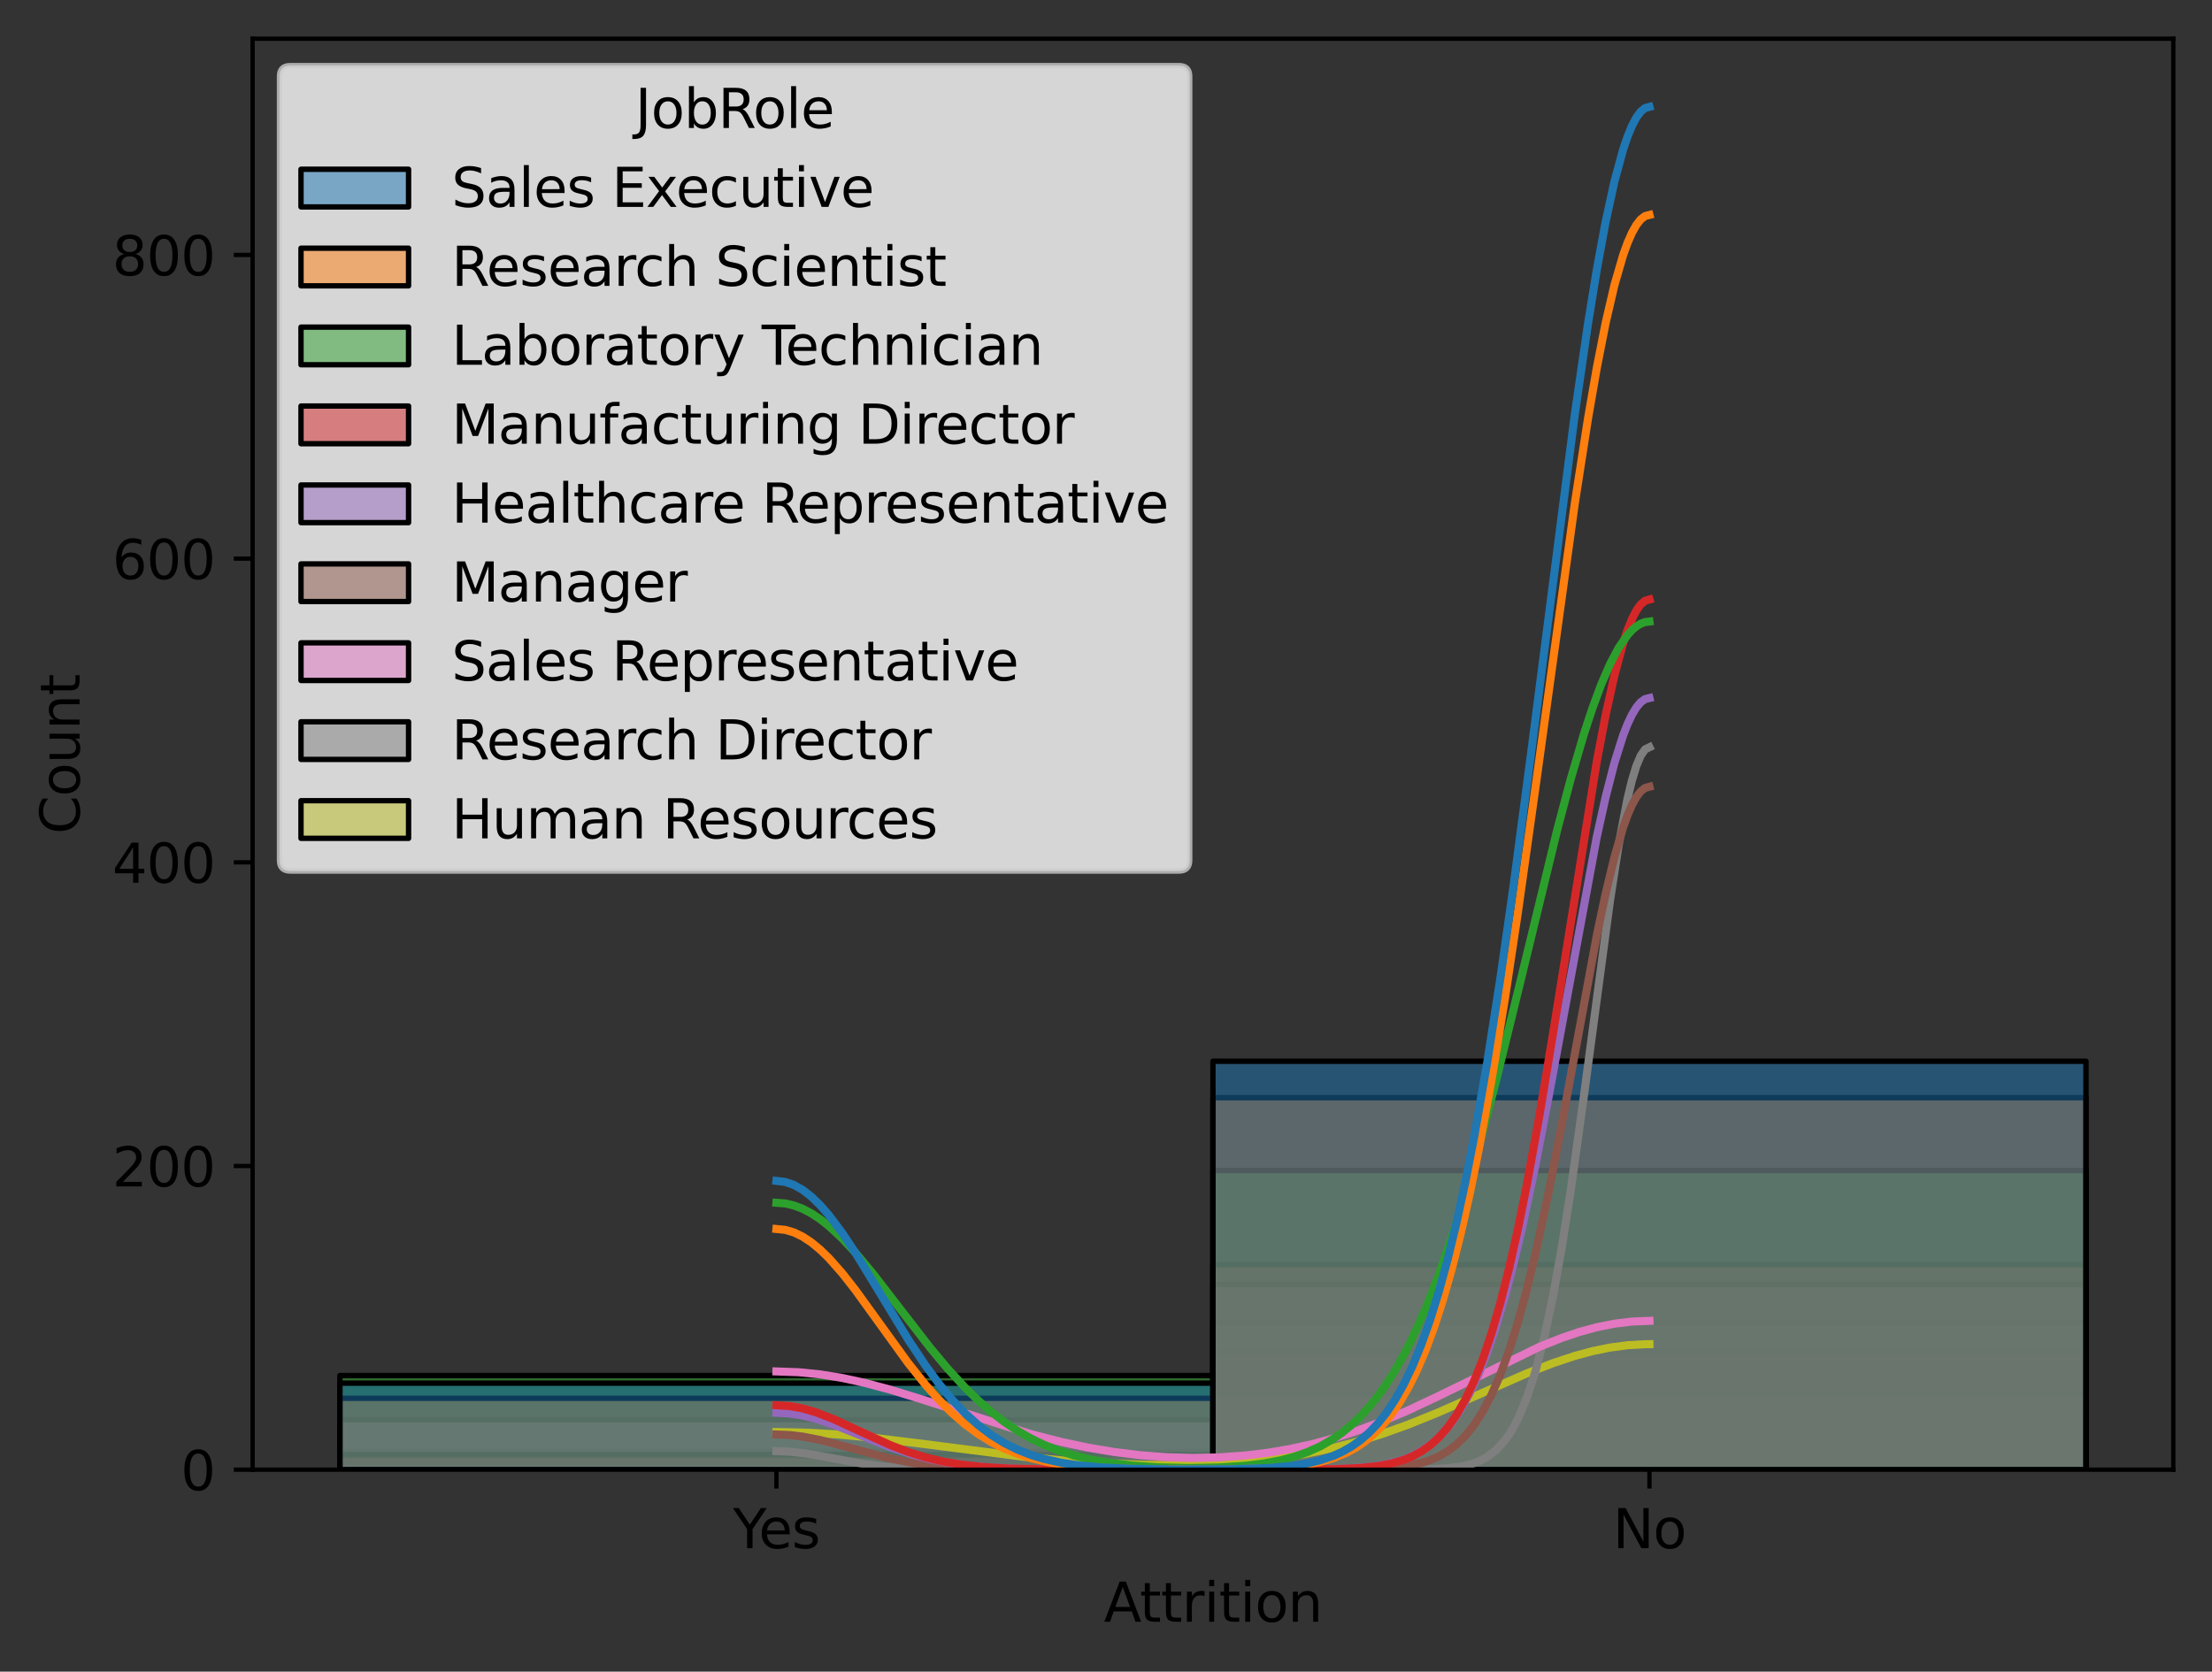 <?xml version="1.0" encoding="utf-8" standalone="no"?>
<!DOCTYPE svg PUBLIC "-//W3C//DTD SVG 1.1//EN"
  "http://www.w3.org/Graphics/SVG/1.1/DTD/svg11.dtd">
<svg xmlns:xlink="http://www.w3.org/1999/xlink" width="411.286pt" height="310.868pt" viewBox="0 0 411.286 310.868" xmlns="http://www.w3.org/2000/svg" version="1.1">
 <rect x="0" y="0" width="411.286" height="310.868" fill="#333333" stroke="none"/>
 <defs>
  <style type="text/css">*{stroke-linejoin: round; stroke-linecap: butt}</style>
 </defs>
 <g id="figure_1">
  <g id="patch_1">
   <path d="M 0 310.868 
L 411.286 310.868 
L 411.286 0 
L 0 0 
L 0 310.868 
z
" style="fill: none"/>
  </g>
  <g id="axes_1">
   <g id="patch_2">
    <path d="M 46.966 273.312 
L 404.086 273.312 
L 404.086 7.2 
L 46.966 7.2 
L 46.966 273.312 
z
" style="fill: none"/>
   </g>
   <g id="patch_3">
    <path d="M 63.198 273.312 
L 225.526 273.312 
L 225.526 269.923 
L 63.198 269.923 
z
" clip-path="url(#p33ddb9614c)" style="fill: #bcbd22; fill-opacity: 0.5; stroke: #000000; stroke-linejoin: miter"/>
   </g>
   <g id="patch_4">
    <path d="M 225.526 273.312 
L 387.853 273.312 
L 387.853 262.017 
L 225.526 262.017 
z
" clip-path="url(#p33ddb9614c)" style="fill: #bcbd22; fill-opacity: 0.5; stroke: #000000; stroke-linejoin: miter"/>
   </g>
   <g id="patch_5">
    <path d="M 63.198 273.312 
L 225.526 273.312 
L 225.526 272.747 
L 63.198 272.747 
z
" clip-path="url(#p33ddb9614c)" style="fill: #7f7f7f; fill-opacity: 0.5; stroke: #000000; stroke-linejoin: miter"/>
   </g>
   <g id="patch_6">
    <path d="M 225.526 273.312 
L 387.853 273.312 
L 387.853 251.286 
L 225.526 251.286 
z
" clip-path="url(#p33ddb9614c)" style="fill: #7f7f7f; fill-opacity: 0.5; stroke: #000000; stroke-linejoin: miter"/>
   </g>
   <g id="patch_7">
    <path d="M 63.198 273.312 
L 225.526 273.312 
L 225.526 263.993 
L 63.198 263.993 
z
" clip-path="url(#p33ddb9614c)" style="fill: #e377c2; fill-opacity: 0.5; stroke: #000000; stroke-linejoin: miter"/>
   </g>
   <g id="patch_8">
    <path d="M 225.526 273.312 
L 387.853 273.312 
L 387.853 259.193 
L 225.526 259.193 
z
" clip-path="url(#p33ddb9614c)" style="fill: #e377c2; fill-opacity: 0.5; stroke: #000000; stroke-linejoin: miter"/>
   </g>
   <g id="patch_9">
    <path d="M 63.198 273.312 
L 225.526 273.312 
L 225.526 271.9 
L 63.198 271.9 
z
" clip-path="url(#p33ddb9614c)" style="fill: #8c564b; fill-opacity: 0.5; stroke: #000000; stroke-linejoin: miter"/>
   </g>
   <g id="patch_10">
    <path d="M 225.526 273.312 
L 387.853 273.312 
L 387.853 245.921 
L 225.526 245.921 
z
" clip-path="url(#p33ddb9614c)" style="fill: #8c564b; fill-opacity: 0.5; stroke: #000000; stroke-linejoin: miter"/>
   </g>
   <g id="patch_11">
    <path d="M 63.198 273.312 
L 225.526 273.312 
L 225.526 270.771 
L 63.198 270.771 
z
" clip-path="url(#p33ddb9614c)" style="fill: #9467bd; fill-opacity: 0.5; stroke: #000000; stroke-linejoin: miter"/>
   </g>
   <g id="patch_12">
    <path d="M 225.526 273.312 
L 387.853 273.312 
L 387.853 238.862 
L 225.526 238.862 
z
" clip-path="url(#p33ddb9614c)" style="fill: #9467bd; fill-opacity: 0.5; stroke: #000000; stroke-linejoin: miter"/>
   </g>
   <g id="patch_13">
    <path d="M 63.198 273.312 
L 225.526 273.312 
L 225.526 270.488 
L 63.198 270.488 
z
" clip-path="url(#p33ddb9614c)" style="fill: #d62728; fill-opacity: 0.5; stroke: #000000; stroke-linejoin: miter"/>
   </g>
   <g id="patch_14">
    <path d="M 225.526 273.312 
L 387.853 273.312 
L 387.853 235.191 
L 225.526 235.191 
z
" clip-path="url(#p33ddb9614c)" style="fill: #d62728; fill-opacity: 0.5; stroke: #000000; stroke-linejoin: miter"/>
   </g>
   <g id="patch_15">
    <path d="M 63.198 273.312 
L 225.526 273.312 
L 225.526 255.805 
L 63.198 255.805 
z
" clip-path="url(#p33ddb9614c)" style="fill: #2ca02c; fill-opacity: 0.5; stroke: #000000; stroke-linejoin: miter"/>
   </g>
   <g id="patch_16">
    <path d="M 225.526 273.312 
L 387.853 273.312 
L 387.853 217.683 
L 225.526 217.683 
z
" clip-path="url(#p33ddb9614c)" style="fill: #2ca02c; fill-opacity: 0.5; stroke: #000000; stroke-linejoin: miter"/>
   </g>
   <g id="patch_17">
    <path d="M 63.198 273.312 
L 225.526 273.312 
L 225.526 260.04 
L 63.198 260.04 
z
" clip-path="url(#p33ddb9614c)" style="fill: #ff7f0e; fill-opacity: 0.5; stroke: #000000; stroke-linejoin: miter"/>
   </g>
   <g id="patch_18">
    <path d="M 225.526 273.312 
L 387.853 273.312 
L 387.853 204.129 
L 225.526 204.129 
z
" clip-path="url(#p33ddb9614c)" style="fill: #ff7f0e; fill-opacity: 0.5; stroke: #000000; stroke-linejoin: miter"/>
   </g>
   <g id="patch_19">
    <path d="M 63.198 273.312 
L 225.526 273.312 
L 225.526 257.216 
L 63.198 257.216 
z
" clip-path="url(#p33ddb9614c)" style="fill: #1f77b4; fill-opacity: 0.5; stroke: #000000; stroke-linejoin: miter"/>
   </g>
   <g id="patch_20">
    <path d="M 225.526 273.312 
L 387.853 273.312 
L 387.853 197.352 
L 225.526 197.352 
z
" clip-path="url(#p33ddb9614c)" style="fill: #1f77b4; fill-opacity: 0.5; stroke: #000000; stroke-linejoin: miter"/>
   </g>
   <g id="matplotlib.axis_1">
    <g id="xtick_1">
     <g id="line2d_1">
      <defs>
       <path id="m0395759520" d="M 0 0 
L 0 3.5 
" style="stroke: #000000; stroke-width: 0.8"/>
      </defs>
      <g>
       <use xlink:href="#m0395759520" x="144.362" y="273.312" style="stroke: #000000; stroke-width: 0.8"/>
      </g>
     </g>
     <g id="text_1">
      <!-- Yes -->
      <g transform="translate(136.289 287.91) scale(0.1 -0.1)">
       <defs>
        <path id="DejaVuSans-59" d="M -13 4666 
L 666 4666 
L 1959 2747 
L 3244 4666 
L 3922 4666 
L 2272 2222 
L 2272 0 
L 1638 0 
L 1638 2222 
L -13 4666 
z
" transform="scale(0.016)"/>
        <path id="DejaVuSans-65" d="M 3597 1894 
L 3597 1613 
L 953 1613 
Q 991 1019 1311 708 
Q 1631 397 2203 397 
Q 2534 397 2845 478 
Q 3156 559 3463 722 
L 3463 178 
Q 3153 47 2828 -22 
Q 2503 -91 2169 -91 
Q 1331 -91 842 396 
Q 353 884 353 1716 
Q 353 2575 817 3079 
Q 1281 3584 2069 3584 
Q 2775 3584 3186 3129 
Q 3597 2675 3597 1894 
z
M 3022 2063 
Q 3016 2534 2758 2815 
Q 2500 3097 2075 3097 
Q 1594 3097 1305 2825 
Q 1016 2553 972 2059 
L 3022 2063 
z
" transform="scale(0.016)"/>
        <path id="DejaVuSans-73" d="M 2834 3397 
L 2834 2853 
Q 2591 2978 2328 3040 
Q 2066 3103 1784 3103 
Q 1356 3103 1142 2972 
Q 928 2841 928 2578 
Q 928 2378 1081 2264 
Q 1234 2150 1697 2047 
L 1894 2003 
Q 2506 1872 2764 1633 
Q 3022 1394 3022 966 
Q 3022 478 2636 193 
Q 2250 -91 1575 -91 
Q 1294 -91 989 -36 
Q 684 19 347 128 
L 347 722 
Q 666 556 975 473 
Q 1284 391 1588 391 
Q 1994 391 2212 530 
Q 2431 669 2431 922 
Q 2431 1156 2273 1281 
Q 2116 1406 1581 1522 
L 1381 1569 
Q 847 1681 609 1914 
Q 372 2147 372 2553 
Q 372 3047 722 3315 
Q 1072 3584 1716 3584 
Q 2034 3584 2315 3537 
Q 2597 3491 2834 3397 
z
" transform="scale(0.016)"/>
       </defs>
       <use xlink:href="#DejaVuSans-59"/>
       <use xlink:href="#DejaVuSans-65" x="47.834"/>
       <use xlink:href="#DejaVuSans-73" x="109.357"/>
      </g>
     </g>
    </g>
    <g id="xtick_2">
     <g id="line2d_2">
      <g>
       <use xlink:href="#m0395759520" x="306.689" y="273.312" style="stroke: #000000; stroke-width: 0.8"/>
      </g>
     </g>
     <g id="text_2">
      <!-- No -->
      <g transform="translate(299.889 287.91) scale(0.1 -0.1)">
       <defs>
        <path id="DejaVuSans-4e" d="M 628 4666 
L 1478 4666 
L 3547 763 
L 3547 4666 
L 4159 4666 
L 4159 0 
L 3309 0 
L 1241 3903 
L 1241 0 
L 628 0 
L 628 4666 
z
" transform="scale(0.016)"/>
        <path id="DejaVuSans-6f" d="M 1959 3097 
Q 1497 3097 1228 2736 
Q 959 2375 959 1747 
Q 959 1119 1226 758 
Q 1494 397 1959 397 
Q 2419 397 2687 759 
Q 2956 1122 2956 1747 
Q 2956 2369 2687 2733 
Q 2419 3097 1959 3097 
z
M 1959 3584 
Q 2709 3584 3137 3096 
Q 3566 2609 3566 1747 
Q 3566 888 3137 398 
Q 2709 -91 1959 -91 
Q 1206 -91 779 398 
Q 353 888 353 1747 
Q 353 2609 779 3096 
Q 1206 3584 1959 3584 
z
" transform="scale(0.016)"/>
       </defs>
       <use xlink:href="#DejaVuSans-4e"/>
       <use xlink:href="#DejaVuSans-6f" x="74.805"/>
      </g>
     </g>
    </g>
    <g id="text_3">
     <!-- Attrition -->
     <g transform="translate(205.251 301.589) scale(0.1 -0.1)">
      <defs>
       <path id="DejaVuSans-41" d="M 2188 4044 
L 1331 1722 
L 3047 1722 
L 2188 4044 
z
M 1831 4666 
L 2547 4666 
L 4325 0 
L 3669 0 
L 3244 1197 
L 1141 1197 
L 716 0 
L 50 0 
L 1831 4666 
z
" transform="scale(0.016)"/>
       <path id="DejaVuSans-74" d="M 1172 4494 
L 1172 3500 
L 2356 3500 
L 2356 3053 
L 1172 3053 
L 1172 1153 
Q 1172 725 1289 603 
Q 1406 481 1766 481 
L 2356 481 
L 2356 0 
L 1766 0 
Q 1100 0 847 248 
Q 594 497 594 1153 
L 594 3053 
L 172 3053 
L 172 3500 
L 594 3500 
L 594 4494 
L 1172 4494 
z
" transform="scale(0.016)"/>
       <path id="DejaVuSans-72" d="M 2631 2963 
Q 2534 3019 2420 3045 
Q 2306 3072 2169 3072 
Q 1681 3072 1420 2755 
Q 1159 2438 1159 1844 
L 1159 0 
L 581 0 
L 581 3500 
L 1159 3500 
L 1159 2956 
Q 1341 3275 1631 3429 
Q 1922 3584 2338 3584 
Q 2397 3584 2469 3576 
Q 2541 3569 2628 3553 
L 2631 2963 
z
" transform="scale(0.016)"/>
       <path id="DejaVuSans-69" d="M 603 3500 
L 1178 3500 
L 1178 0 
L 603 0 
L 603 3500 
z
M 603 4863 
L 1178 4863 
L 1178 4134 
L 603 4134 
L 603 4863 
z
" transform="scale(0.016)"/>
       <path id="DejaVuSans-6e" d="M 3513 2113 
L 3513 0 
L 2938 0 
L 2938 2094 
Q 2938 2591 2744 2837 
Q 2550 3084 2163 3084 
Q 1697 3084 1428 2787 
Q 1159 2491 1159 1978 
L 1159 0 
L 581 0 
L 581 3500 
L 1159 3500 
L 1159 2956 
Q 1366 3272 1645 3428 
Q 1925 3584 2291 3584 
Q 2894 3584 3203 3211 
Q 3513 2838 3513 2113 
z
" transform="scale(0.016)"/>
      </defs>
      <use xlink:href="#DejaVuSans-41"/>
      <use xlink:href="#DejaVuSans-74" x="66.658"/>
      <use xlink:href="#DejaVuSans-74" x="105.867"/>
      <use xlink:href="#DejaVuSans-72" x="145.076"/>
      <use xlink:href="#DejaVuSans-69" x="186.189"/>
      <use xlink:href="#DejaVuSans-74" x="213.973"/>
      <use xlink:href="#DejaVuSans-69" x="253.182"/>
      <use xlink:href="#DejaVuSans-6f" x="280.965"/>
      <use xlink:href="#DejaVuSans-6e" x="342.146"/>
     </g>
    </g>
   </g>
   <g id="matplotlib.axis_2">
    <g id="ytick_1">
     <g id="line2d_3">
      <defs>
       <path id="mc2449a6f3d" d="M 0 0 
L -3.5 0 
" style="stroke: #000000; stroke-width: 0.8"/>
      </defs>
      <g>
       <use xlink:href="#mc2449a6f3d" x="46.966" y="273.312" style="stroke: #000000; stroke-width: 0.8"/>
      </g>
     </g>
     <g id="text_4">
      <!-- 0 -->
      <g transform="translate(33.603 277.111) scale(0.1 -0.1)">
       <defs>
        <path id="DejaVuSans-30" d="M 2034 4250 
Q 1547 4250 1301 3770 
Q 1056 3291 1056 2328 
Q 1056 1369 1301 889 
Q 1547 409 2034 409 
Q 2525 409 2770 889 
Q 3016 1369 3016 2328 
Q 3016 3291 2770 3770 
Q 2525 4250 2034 4250 
z
M 2034 4750 
Q 2819 4750 3233 4129 
Q 3647 3509 3647 2328 
Q 3647 1150 3233 529 
Q 2819 -91 2034 -91 
Q 1250 -91 836 529 
Q 422 1150 422 2328 
Q 422 3509 836 4129 
Q 1250 4750 2034 4750 
z
" transform="scale(0.016)"/>
       </defs>
       <use xlink:href="#DejaVuSans-30"/>
      </g>
     </g>
    </g>
    <g id="ytick_2">
     <g id="line2d_4">
      <g>
       <use xlink:href="#mc2449a6f3d" x="46.966" y="216.836" style="stroke: #000000; stroke-width: 0.8"/>
      </g>
     </g>
     <g id="text_5">
      <!-- 200 -->
      <g transform="translate(20.878 220.635) scale(0.1 -0.1)">
       <defs>
        <path id="DejaVuSans-32" d="M 1228 531 
L 3431 531 
L 3431 0 
L 469 0 
L 469 531 
Q 828 903 1448 1529 
Q 2069 2156 2228 2338 
Q 2531 2678 2651 2914 
Q 2772 3150 2772 3378 
Q 2772 3750 2511 3984 
Q 2250 4219 1831 4219 
Q 1534 4219 1204 4116 
Q 875 4013 500 3803 
L 500 4441 
Q 881 4594 1212 4672 
Q 1544 4750 1819 4750 
Q 2544 4750 2975 4387 
Q 3406 4025 3406 3419 
Q 3406 3131 3298 2873 
Q 3191 2616 2906 2266 
Q 2828 2175 2409 1742 
Q 1991 1309 1228 531 
z
" transform="scale(0.016)"/>
       </defs>
       <use xlink:href="#DejaVuSans-32"/>
       <use xlink:href="#DejaVuSans-30" x="63.623"/>
       <use xlink:href="#DejaVuSans-30" x="127.246"/>
      </g>
     </g>
    </g>
    <g id="ytick_3">
     <g id="line2d_5">
      <g>
       <use xlink:href="#mc2449a6f3d" x="46.966" y="160.36" style="stroke: #000000; stroke-width: 0.8"/>
      </g>
     </g>
     <g id="text_6">
      <!-- 400 -->
      <g transform="translate(20.878 164.16) scale(0.1 -0.1)">
       <defs>
        <path id="DejaVuSans-34" d="M 2419 4116 
L 825 1625 
L 2419 1625 
L 2419 4116 
z
M 2253 4666 
L 3047 4666 
L 3047 1625 
L 3713 1625 
L 3713 1100 
L 3047 1100 
L 3047 0 
L 2419 0 
L 2419 1100 
L 313 1100 
L 313 1709 
L 2253 4666 
z
" transform="scale(0.016)"/>
       </defs>
       <use xlink:href="#DejaVuSans-34"/>
       <use xlink:href="#DejaVuSans-30" x="63.623"/>
       <use xlink:href="#DejaVuSans-30" x="127.246"/>
      </g>
     </g>
    </g>
    <g id="ytick_4">
     <g id="line2d_6">
      <g>
       <use xlink:href="#mc2449a6f3d" x="46.966" y="103.885" style="stroke: #000000; stroke-width: 0.8"/>
      </g>
     </g>
     <g id="text_7">
      <!-- 600 -->
      <g transform="translate(20.878 107.684) scale(0.1 -0.1)">
       <defs>
        <path id="DejaVuSans-36" d="M 2113 2584 
Q 1688 2584 1439 2293 
Q 1191 2003 1191 1497 
Q 1191 994 1439 701 
Q 1688 409 2113 409 
Q 2538 409 2786 701 
Q 3034 994 3034 1497 
Q 3034 2003 2786 2293 
Q 2538 2584 2113 2584 
z
M 3366 4563 
L 3366 3988 
Q 3128 4100 2886 4159 
Q 2644 4219 2406 4219 
Q 1781 4219 1451 3797 
Q 1122 3375 1075 2522 
Q 1259 2794 1537 2939 
Q 1816 3084 2150 3084 
Q 2853 3084 3261 2657 
Q 3669 2231 3669 1497 
Q 3669 778 3244 343 
Q 2819 -91 2113 -91 
Q 1303 -91 875 529 
Q 447 1150 447 2328 
Q 447 3434 972 4092 
Q 1497 4750 2381 4750 
Q 2619 4750 2861 4703 
Q 3103 4656 3366 4563 
z
" transform="scale(0.016)"/>
       </defs>
       <use xlink:href="#DejaVuSans-36"/>
       <use xlink:href="#DejaVuSans-30" x="63.623"/>
       <use xlink:href="#DejaVuSans-30" x="127.246"/>
      </g>
     </g>
    </g>
    <g id="ytick_5">
     <g id="line2d_7">
      <g>
       <use xlink:href="#mc2449a6f3d" x="46.966" y="47.409" style="stroke: #000000; stroke-width: 0.8"/>
      </g>
     </g>
     <g id="text_8">
      <!-- 800 -->
      <g transform="translate(20.878 51.208) scale(0.1 -0.1)">
       <defs>
        <path id="DejaVuSans-38" d="M 2034 2216 
Q 1584 2216 1326 1975 
Q 1069 1734 1069 1313 
Q 1069 891 1326 650 
Q 1584 409 2034 409 
Q 2484 409 2743 651 
Q 3003 894 3003 1313 
Q 3003 1734 2745 1975 
Q 2488 2216 2034 2216 
z
M 1403 2484 
Q 997 2584 770 2862 
Q 544 3141 544 3541 
Q 544 4100 942 4425 
Q 1341 4750 2034 4750 
Q 2731 4750 3128 4425 
Q 3525 4100 3525 3541 
Q 3525 3141 3298 2862 
Q 3072 2584 2669 2484 
Q 3125 2378 3379 2068 
Q 3634 1759 3634 1313 
Q 3634 634 3220 271 
Q 2806 -91 2034 -91 
Q 1263 -91 848 271 
Q 434 634 434 1313 
Q 434 1759 690 2068 
Q 947 2378 1403 2484 
z
M 1172 3481 
Q 1172 3119 1398 2916 
Q 1625 2713 2034 2713 
Q 2441 2713 2670 2916 
Q 2900 3119 2900 3481 
Q 2900 3844 2670 4047 
Q 2441 4250 2034 4250 
Q 1625 4250 1398 4047 
Q 1172 3844 1172 3481 
z
" transform="scale(0.016)"/>
       </defs>
       <use xlink:href="#DejaVuSans-38"/>
       <use xlink:href="#DejaVuSans-30" x="63.623"/>
       <use xlink:href="#DejaVuSans-30" x="127.246"/>
      </g>
     </g>
    </g>
    <g id="text_9">
     <!-- Count -->
     <g transform="translate(14.798 155.104) rotate(-90) scale(0.1 -0.1)">
      <defs>
       <path id="DejaVuSans-43" d="M 4122 4306 
L 4122 3641 
Q 3803 3938 3442 4084 
Q 3081 4231 2675 4231 
Q 1875 4231 1450 3742 
Q 1025 3253 1025 2328 
Q 1025 1406 1450 917 
Q 1875 428 2675 428 
Q 3081 428 3442 575 
Q 3803 722 4122 1019 
L 4122 359 
Q 3791 134 3420 21 
Q 3050 -91 2638 -91 
Q 1578 -91 968 557 
Q 359 1206 359 2328 
Q 359 3453 968 4101 
Q 1578 4750 2638 4750 
Q 3056 4750 3426 4639 
Q 3797 4528 4122 4306 
z
" transform="scale(0.016)"/>
       <path id="DejaVuSans-75" d="M 544 1381 
L 544 3500 
L 1119 3500 
L 1119 1403 
Q 1119 906 1312 657 
Q 1506 409 1894 409 
Q 2359 409 2629 706 
Q 2900 1003 2900 1516 
L 2900 3500 
L 3475 3500 
L 3475 0 
L 2900 0 
L 2900 538 
Q 2691 219 2414 64 
Q 2138 -91 1772 -91 
Q 1169 -91 856 284 
Q 544 659 544 1381 
z
M 1991 3584 
L 1991 3584 
z
" transform="scale(0.016)"/>
      </defs>
      <use xlink:href="#DejaVuSans-43"/>
      <use xlink:href="#DejaVuSans-6f" x="69.824"/>
      <use xlink:href="#DejaVuSans-75" x="131.006"/>
      <use xlink:href="#DejaVuSans-6e" x="194.385"/>
      <use xlink:href="#DejaVuSans-74" x="257.764"/>
     </g>
    </g>
   </g>
   <g id="line2d_8">
    <path d="M 144.362 266.309 
L 150.072 266.424 
L 155.782 266.759 
L 162.308 267.368 
L 171.281 268.468 
L 190.042 270.869 
L 198.199 271.653 
L 205.541 272.143 
L 212.882 272.407 
L 219.408 272.432 
L 225.933 272.232 
L 231.643 271.841 
L 237.353 271.208 
L 242.248 270.442 
L 247.142 269.443 
L 252.036 268.193 
L 256.931 266.685 
L 261.825 264.93 
L 267.535 262.615 
L 275.692 259 
L 283.849 255.414 
L 288.744 253.499 
L 292.822 252.146 
L 296.085 251.267 
L 299.348 250.6 
L 302.611 250.165 
L 305.874 249.976 
L 306.689 249.968 
L 306.689 249.968 
" clip-path="url(#p33ddb9614c)" style="fill: none; stroke: #bcbd22; stroke-width: 1.5; stroke-linecap: square"/>
   </g>
   <g id="line2d_9">
    <path d="M 144.362 269.867 
L 146.809 269.957 
L 150.072 270.331 
L 154.151 271.06 
L 160.676 272.254 
L 164.755 272.768 
L 168.833 273.07 
L 174.543 273.251 
L 185.963 273.31 
L 265.088 273.25 
L 269.166 273.052 
L 271.614 272.739 
L 273.245 272.372 
L 274.876 271.804 
L 276.508 270.95 
L 278.139 269.699 
L 279.771 267.915 
L 280.586 266.773 
L 281.402 265.436 
L 282.218 263.883 
L 283.849 260.032 
L 285.481 255.046 
L 287.112 248.774 
L 288.744 241.118 
L 290.375 232.058 
L 292.006 221.683 
L 294.454 204.159 
L 299.348 167.53 
L 300.979 157.051 
L 302.611 148.516 
L 303.426 145.156 
L 304.242 142.48 
L 305.058 140.535 
L 305.874 139.354 
L 306.689 138.958 
L 306.689 138.958 
" clip-path="url(#p33ddb9614c)" style="fill: none; stroke: #7f7f7f; stroke-width: 1.5; stroke-linecap: square"/>
   </g>
   <g id="line2d_10">
    <path d="M 144.362 255.04 
L 148.441 255.179 
L 152.519 255.589 
L 156.598 256.251 
L 160.676 257.137 
L 165.571 258.442 
L 171.281 260.198 
L 191.673 266.699 
L 197.383 268.16 
L 202.278 269.198 
L 207.172 270.021 
L 212.066 270.62 
L 216.961 270.99 
L 221.855 271.125 
L 226.749 271.019 
L 231.643 270.661 
L 235.722 270.162 
L 239.801 269.47 
L 243.879 268.579 
L 247.958 267.483 
L 252.036 266.181 
L 256.931 264.358 
L 261.825 262.276 
L 267.535 259.584 
L 286.296 250.431 
L 290.375 248.806 
L 293.638 247.706 
L 296.901 246.817 
L 300.164 246.163 
L 303.426 245.762 
L 306.689 245.628 
L 306.689 245.628 
" clip-path="url(#p33ddb9614c)" style="fill: none; stroke: #e377c2; stroke-width: 1.5; stroke-linecap: square"/>
   </g>
   <g id="line2d_11">
    <path d="M 144.362 266.765 
L 146.809 266.865 
L 149.256 267.155 
L 152.519 267.792 
L 156.598 268.852 
L 164.755 271.057 
L 168.833 271.902 
L 172.912 272.502 
L 176.991 272.885 
L 182.701 273.161 
L 190.858 273.286 
L 214.513 273.312 
L 253.668 273.218 
L 258.562 272.977 
L 261.825 272.582 
L 264.272 272.051 
L 265.904 271.526 
L 267.535 270.817 
L 269.166 269.873 
L 270.798 268.637 
L 272.429 267.044 
L 274.061 265.02 
L 275.692 262.493 
L 277.324 259.386 
L 278.955 255.63 
L 280.586 251.166 
L 282.218 245.95 
L 283.849 239.963 
L 285.481 233.218 
L 287.928 221.793 
L 290.375 209.113 
L 296.901 173.964 
L 298.532 166.222 
L 300.164 159.44 
L 301.795 153.87 
L 302.611 151.608 
L 303.426 149.725 
L 304.242 148.241 
L 305.058 147.17 
L 305.874 146.522 
L 306.689 146.306 
L 306.689 146.306 
" clip-path="url(#p33ddb9614c)" style="fill: none; stroke: #8c564b; stroke-width: 1.5; stroke-linecap: square"/>
   </g>
   <g id="line2d_12">
    <path d="M 144.362 262.726 
L 146.809 262.856 
L 149.256 263.237 
L 151.703 263.843 
L 154.966 264.923 
L 159.861 266.871 
L 165.571 269.137 
L 169.649 270.492 
L 172.912 271.351 
L 176.175 272.007 
L 180.253 272.575 
L 184.332 272.924 
L 190.042 273.171 
L 199.015 273.29 
L 227.565 273.312 
L 247.142 273.218 
L 252.036 273.015 
L 255.299 272.704 
L 257.746 272.301 
L 260.194 271.673 
L 261.825 271.081 
L 263.456 270.309 
L 265.088 269.313 
L 266.719 268.046 
L 268.351 266.453 
L 269.982 264.475 
L 271.614 262.053 
L 273.245 259.124 
L 274.876 255.628 
L 276.508 251.512 
L 278.139 246.733 
L 279.771 241.261 
L 281.402 235.086 
L 283.034 228.22 
L 285.481 216.722 
L 287.928 204.031 
L 296.901 155.612 
L 298.532 148.263 
L 300.164 141.91 
L 301.795 136.746 
L 302.611 134.663 
L 303.426 132.934 
L 304.242 131.575 
L 305.058 130.596 
L 305.874 130.006 
L 306.689 129.808 
L 306.689 129.808 
" clip-path="url(#p33ddb9614c)" style="fill: none; stroke: #9467bd; stroke-width: 1.5; stroke-linecap: square"/>
   </g>
   <g id="line2d_13">
    <path d="M 144.362 261.325 
L 146.809 261.478 
L 149.256 261.926 
L 151.703 262.636 
L 154.966 263.898 
L 159.861 266.157 
L 165.571 268.751 
L 168.833 270.001 
L 172.096 271.016 
L 175.359 271.791 
L 178.622 272.349 
L 182.701 272.802 
L 187.595 273.096 
L 194.936 273.263 
L 210.435 273.311 
L 247.958 273.214 
L 252.852 272.992 
L 256.115 272.648 
L 258.562 272.196 
L 261.009 271.484 
L 262.641 270.808 
L 264.272 269.922 
L 265.904 268.774 
L 267.535 267.306 
L 269.166 265.454 
L 270.798 263.148 
L 272.429 260.315 
L 274.061 256.881 
L 275.692 252.775 
L 277.324 247.936 
L 278.955 242.314 
L 280.586 235.876 
L 282.218 228.615 
L 283.849 220.553 
L 286.296 207.089 
L 288.744 192.299 
L 296.901 141.594 
L 298.532 133.043 
L 300.164 125.635 
L 301.795 119.604 
L 302.611 117.167 
L 303.426 115.146 
L 304.242 113.555 
L 305.058 112.409 
L 305.874 111.717 
L 306.689 111.486 
L 306.689 111.486 
" clip-path="url(#p33ddb9614c)" style="fill: none; stroke: #d62728; stroke-width: 1.5; stroke-linecap: square"/>
   </g>
   <g id="line2d_14">
    <path d="M 144.362 223.673 
L 145.993 223.799 
L 147.625 224.177 
L 149.256 224.799 
L 150.888 225.658 
L 152.519 226.74 
L 154.151 228.028 
L 156.598 230.308 
L 159.045 232.939 
L 162.308 236.856 
L 167.202 243.204 
L 172.912 250.585 
L 176.175 254.495 
L 179.438 258.046 
L 181.885 260.437 
L 184.332 262.576 
L 186.779 264.463 
L 189.226 266.101 
L 191.673 267.502 
L 194.121 268.685 
L 196.568 269.668 
L 199.831 270.708 
L 203.093 271.487 
L 206.356 272.054 
L 210.435 272.534 
L 215.329 272.861 
L 221.039 272.995 
L 226.749 272.893 
L 231.643 272.565 
L 234.906 272.163 
L 238.169 271.549 
L 240.616 270.902 
L 243.063 270.051 
L 245.511 268.945 
L 247.958 267.528 
L 249.589 266.38 
L 251.221 265.047 
L 252.852 263.507 
L 254.484 261.739 
L 256.115 259.721 
L 257.746 257.433 
L 259.378 254.854 
L 261.009 251.965 
L 262.641 248.75 
L 265.088 243.285 
L 267.535 237.024 
L 269.982 229.957 
L 272.429 222.105 
L 274.876 213.522 
L 278.139 201.099 
L 282.218 184.468 
L 289.559 154.255 
L 292.006 145.031 
L 294.454 136.671 
L 296.085 131.703 
L 297.716 127.301 
L 299.348 123.528 
L 300.979 120.44 
L 302.611 118.082 
L 303.426 117.189 
L 304.242 116.49 
L 305.058 115.989 
L 305.874 115.688 
L 306.689 115.587 
L 306.689 115.587 
" clip-path="url(#p33ddb9614c)" style="fill: none; stroke: #2ca02c; stroke-width: 1.5; stroke-linecap: square"/>
   </g>
   <g id="line2d_15">
    <path d="M 144.362 228.549 
L 145.993 228.71 
L 147.625 229.19 
L 149.256 229.98 
L 150.888 231.061 
L 152.519 232.411 
L 154.151 234.004 
L 156.598 236.775 
L 159.045 239.897 
L 163.123 245.541 
L 168.833 253.443 
L 172.096 257.541 
L 174.543 260.299 
L 176.991 262.748 
L 179.438 264.874 
L 181.885 266.681 
L 184.332 268.185 
L 186.779 269.411 
L 189.226 270.392 
L 191.673 271.162 
L 194.936 271.918 
L 198.199 272.434 
L 202.278 272.839 
L 207.172 273.099 
L 214.513 273.253 
L 226.749 273.267 
L 234.906 273.096 
L 239.801 272.772 
L 243.063 272.349 
L 245.511 271.855 
L 247.958 271.143 
L 250.405 270.135 
L 252.036 269.251 
L 253.668 268.159 
L 255.299 266.82 
L 256.931 265.191 
L 258.562 263.227 
L 260.194 260.878 
L 261.825 258.093 
L 263.456 254.817 
L 265.088 250.998 
L 266.719 246.585 
L 268.351 241.528 
L 269.982 235.787 
L 271.614 229.327 
L 273.245 222.126 
L 274.876 214.175 
L 277.324 200.861 
L 279.771 185.98 
L 282.218 169.738 
L 285.481 146.534 
L 292.822 93.54 
L 295.269 77.801 
L 296.901 68.407 
L 298.532 60.107 
L 300.164 53.066 
L 301.795 47.43 
L 302.611 45.177 
L 303.426 43.316 
L 304.242 41.859 
L 305.058 40.812 
L 305.874 40.181 
L 306.689 39.971 
L 306.689 39.971 
" clip-path="url(#p33ddb9614c)" style="fill: none; stroke: #ff7f0e; stroke-width: 1.5; stroke-linecap: square"/>
   </g>
   <g id="line2d_16">
    <path d="M 144.362 219.609 
L 145.993 219.798 
L 147.625 220.363 
L 149.256 221.29 
L 150.888 222.56 
L 152.519 224.148 
L 154.151 226.022 
L 156.598 229.287 
L 159.045 232.972 
L 163.123 239.653 
L 168.833 249.056 
L 172.096 253.964 
L 174.543 257.282 
L 176.991 260.24 
L 179.438 262.821 
L 181.885 265.024 
L 184.332 266.869 
L 186.779 268.381 
L 189.226 269.598 
L 191.673 270.559 
L 194.121 271.304 
L 197.383 272.025 
L 200.646 272.51 
L 204.725 272.885 
L 210.435 273.147 
L 218.592 273.268 
L 229.196 273.221 
L 235.722 272.994 
L 239.801 272.643 
L 243.063 272.136 
L 245.511 271.548 
L 247.958 270.708 
L 249.589 269.966 
L 251.221 269.042 
L 252.852 267.902 
L 254.484 266.506 
L 256.115 264.809 
L 257.746 262.765 
L 259.378 260.321 
L 261.009 257.423 
L 262.641 254.016 
L 264.272 250.043 
L 265.904 245.449 
L 267.535 240.183 
L 269.166 234.2 
L 270.798 227.461 
L 272.429 219.94 
L 274.061 211.622 
L 276.508 197.662 
L 278.955 182.005 
L 281.402 164.846 
L 284.665 140.182 
L 292.822 76.961 
L 295.269 60.154 
L 296.901 50.137 
L 298.532 41.294 
L 300.164 33.799 
L 301.795 27.803 
L 302.611 25.406 
L 303.426 23.428 
L 304.242 21.878 
L 305.058 20.766 
L 305.874 20.096 
L 306.689 19.872 
L 306.689 19.872 
" clip-path="url(#p33ddb9614c)" style="fill: none; stroke: #1f77b4; stroke-width: 1.5; stroke-linecap: square"/>
   </g>
   <g id="patch_21">
    <path d="M 46.966 273.312 
L 46.966 7.2 
" style="fill: none; stroke: #000000; stroke-width: 0.8; stroke-linejoin: miter; stroke-linecap: square"/>
   </g>
   <g id="patch_22">
    <path d="M 404.086 273.312 
L 404.086 7.2 
" style="fill: none; stroke: #000000; stroke-width: 0.8; stroke-linejoin: miter; stroke-linecap: square"/>
   </g>
   <g id="patch_23">
    <path d="M 46.966 273.312 
L 404.086 273.312 
" style="fill: none; stroke: #000000; stroke-width: 0.8; stroke-linejoin: miter; stroke-linecap: square"/>
   </g>
   <g id="patch_24">
    <path d="M 46.966 7.2 
L 404.086 7.2 
" style="fill: none; stroke: #000000; stroke-width: 0.8; stroke-linejoin: miter; stroke-linecap: square"/>
   </g>
   <g id="legend_1">
    <g id="patch_25">
     <path d="M 53.966 161.981 
L 219.205 161.981 
Q 221.205 161.981 221.205 159.981 
L 221.205 14.2 
Q 221.205 12.2 219.205 12.2 
L 53.966 12.2 
Q 51.966 12.2 51.966 14.2 
L 51.966 159.981 
Q 51.966 161.981 53.966 161.981 
z
" style="fill: #ffffff; opacity: 0.8; stroke: #cccccc; stroke-linejoin: miter"/>
    </g>
    <g id="text_10">
     <!-- JobRole -->
     <g transform="translate(118.102 23.798) scale(0.1 -0.1)">
      <defs>
       <path id="DejaVuSans-4a" d="M 628 4666 
L 1259 4666 
L 1259 325 
Q 1259 -519 939 -900 
Q 619 -1281 -91 -1281 
L -331 -1281 
L -331 -750 
L -134 -750 
Q 284 -750 456 -515 
Q 628 -281 628 325 
L 628 4666 
z
" transform="scale(0.016)"/>
       <path id="DejaVuSans-62" d="M 3116 1747 
Q 3116 2381 2855 2742 
Q 2594 3103 2138 3103 
Q 1681 3103 1420 2742 
Q 1159 2381 1159 1747 
Q 1159 1113 1420 752 
Q 1681 391 2138 391 
Q 2594 391 2855 752 
Q 3116 1113 3116 1747 
z
M 1159 2969 
Q 1341 3281 1617 3432 
Q 1894 3584 2278 3584 
Q 2916 3584 3314 3078 
Q 3713 2572 3713 1747 
Q 3713 922 3314 415 
Q 2916 -91 2278 -91 
Q 1894 -91 1617 61 
Q 1341 213 1159 525 
L 1159 0 
L 581 0 
L 581 4863 
L 1159 4863 
L 1159 2969 
z
" transform="scale(0.016)"/>
       <path id="DejaVuSans-52" d="M 2841 2188 
Q 3044 2119 3236 1894 
Q 3428 1669 3622 1275 
L 4263 0 
L 3584 0 
L 2988 1197 
Q 2756 1666 2539 1819 
Q 2322 1972 1947 1972 
L 1259 1972 
L 1259 0 
L 628 0 
L 628 4666 
L 2053 4666 
Q 2853 4666 3247 4331 
Q 3641 3997 3641 3322 
Q 3641 2881 3436 2590 
Q 3231 2300 2841 2188 
z
M 1259 4147 
L 1259 2491 
L 2053 2491 
Q 2509 2491 2742 2702 
Q 2975 2913 2975 3322 
Q 2975 3731 2742 3939 
Q 2509 4147 2053 4147 
L 1259 4147 
z
" transform="scale(0.016)"/>
       <path id="DejaVuSans-6c" d="M 603 4863 
L 1178 4863 
L 1178 0 
L 603 0 
L 603 4863 
z
" transform="scale(0.016)"/>
      </defs>
      <use xlink:href="#DejaVuSans-4a"/>
      <use xlink:href="#DejaVuSans-6f" x="29.492"/>
      <use xlink:href="#DejaVuSans-62" x="90.674"/>
      <use xlink:href="#DejaVuSans-52" x="154.15"/>
      <use xlink:href="#DejaVuSans-6f" x="219.133"/>
      <use xlink:href="#DejaVuSans-6c" x="280.314"/>
      <use xlink:href="#DejaVuSans-65" x="308.098"/>
     </g>
    </g>
    <g id="patch_26">
     <path d="M 55.966 38.477 
L 75.966 38.477 
L 75.966 31.477 
L 55.966 31.477 
z
" style="fill: #1f77b4; fill-opacity: 0.5; stroke: #000000; stroke-linejoin: miter"/>
    </g>
    <g id="text_11">
     <!-- Sales Executive -->
     <g transform="translate(83.966 38.477) scale(0.1 -0.1)">
      <defs>
       <path id="DejaVuSans-53" d="M 3425 4513 
L 3425 3897 
Q 3066 4069 2747 4153 
Q 2428 4238 2131 4238 
Q 1616 4238 1336 4038 
Q 1056 3838 1056 3469 
Q 1056 3159 1242 3001 
Q 1428 2844 1947 2747 
L 2328 2669 
Q 3034 2534 3370 2195 
Q 3706 1856 3706 1288 
Q 3706 609 3251 259 
Q 2797 -91 1919 -91 
Q 1588 -91 1214 -16 
Q 841 59 441 206 
L 441 856 
Q 825 641 1194 531 
Q 1563 422 1919 422 
Q 2459 422 2753 634 
Q 3047 847 3047 1241 
Q 3047 1584 2836 1778 
Q 2625 1972 2144 2069 
L 1759 2144 
Q 1053 2284 737 2584 
Q 422 2884 422 3419 
Q 422 4038 858 4394 
Q 1294 4750 2059 4750 
Q 2388 4750 2728 4690 
Q 3069 4631 3425 4513 
z
" transform="scale(0.016)"/>
       <path id="DejaVuSans-61" d="M 2194 1759 
Q 1497 1759 1228 1600 
Q 959 1441 959 1056 
Q 959 750 1161 570 
Q 1363 391 1709 391 
Q 2188 391 2477 730 
Q 2766 1069 2766 1631 
L 2766 1759 
L 2194 1759 
z
M 3341 1997 
L 3341 0 
L 2766 0 
L 2766 531 
Q 2569 213 2275 61 
Q 1981 -91 1556 -91 
Q 1019 -91 701 211 
Q 384 513 384 1019 
Q 384 1609 779 1909 
Q 1175 2209 1959 2209 
L 2766 2209 
L 2766 2266 
Q 2766 2663 2505 2880 
Q 2244 3097 1772 3097 
Q 1472 3097 1187 3025 
Q 903 2953 641 2809 
L 641 3341 
Q 956 3463 1253 3523 
Q 1550 3584 1831 3584 
Q 2591 3584 2966 3190 
Q 3341 2797 3341 1997 
z
" transform="scale(0.016)"/>
       <path id="DejaVuSans-20" transform="scale(0.016)"/>
       <path id="DejaVuSans-45" d="M 628 4666 
L 3578 4666 
L 3578 4134 
L 1259 4134 
L 1259 2753 
L 3481 2753 
L 3481 2222 
L 1259 2222 
L 1259 531 
L 3634 531 
L 3634 0 
L 628 0 
L 628 4666 
z
" transform="scale(0.016)"/>
       <path id="DejaVuSans-78" d="M 3513 3500 
L 2247 1797 
L 3578 0 
L 2900 0 
L 1881 1375 
L 863 0 
L 184 0 
L 1544 1831 
L 300 3500 
L 978 3500 
L 1906 2253 
L 2834 3500 
L 3513 3500 
z
" transform="scale(0.016)"/>
       <path id="DejaVuSans-63" d="M 3122 3366 
L 3122 2828 
Q 2878 2963 2633 3030 
Q 2388 3097 2138 3097 
Q 1578 3097 1268 2742 
Q 959 2388 959 1747 
Q 959 1106 1268 751 
Q 1578 397 2138 397 
Q 2388 397 2633 464 
Q 2878 531 3122 666 
L 3122 134 
Q 2881 22 2623 -34 
Q 2366 -91 2075 -91 
Q 1284 -91 818 406 
Q 353 903 353 1747 
Q 353 2603 823 3093 
Q 1294 3584 2113 3584 
Q 2378 3584 2631 3529 
Q 2884 3475 3122 3366 
z
" transform="scale(0.016)"/>
       <path id="DejaVuSans-76" d="M 191 3500 
L 800 3500 
L 1894 563 
L 2988 3500 
L 3597 3500 
L 2284 0 
L 1503 0 
L 191 3500 
z
" transform="scale(0.016)"/>
      </defs>
      <use xlink:href="#DejaVuSans-53"/>
      <use xlink:href="#DejaVuSans-61" x="63.477"/>
      <use xlink:href="#DejaVuSans-6c" x="124.756"/>
      <use xlink:href="#DejaVuSans-65" x="152.539"/>
      <use xlink:href="#DejaVuSans-73" x="214.062"/>
      <use xlink:href="#DejaVuSans-20" x="266.162"/>
      <use xlink:href="#DejaVuSans-45" x="297.949"/>
      <use xlink:href="#DejaVuSans-78" x="361.133"/>
      <use xlink:href="#DejaVuSans-65" x="417.188"/>
      <use xlink:href="#DejaVuSans-63" x="478.711"/>
      <use xlink:href="#DejaVuSans-75" x="533.691"/>
      <use xlink:href="#DejaVuSans-74" x="597.07"/>
      <use xlink:href="#DejaVuSans-69" x="636.279"/>
      <use xlink:href="#DejaVuSans-76" x="664.062"/>
      <use xlink:href="#DejaVuSans-65" x="723.242"/>
     </g>
    </g>
    <g id="patch_27">
     <path d="M 55.966 53.155 
L 75.966 53.155 
L 75.966 46.155 
L 55.966 46.155 
z
" style="fill: #ff7f0e; fill-opacity: 0.5; stroke: #000000; stroke-linejoin: miter"/>
    </g>
    <g id="text_12">
     <!-- Research Scientist -->
     <g transform="translate(83.966 53.155) scale(0.1 -0.1)">
      <defs>
       <path id="DejaVuSans-68" d="M 3513 2113 
L 3513 0 
L 2938 0 
L 2938 2094 
Q 2938 2591 2744 2837 
Q 2550 3084 2163 3084 
Q 1697 3084 1428 2787 
Q 1159 2491 1159 1978 
L 1159 0 
L 581 0 
L 581 4863 
L 1159 4863 
L 1159 2956 
Q 1366 3272 1645 3428 
Q 1925 3584 2291 3584 
Q 2894 3584 3203 3211 
Q 3513 2838 3513 2113 
z
" transform="scale(0.016)"/>
      </defs>
      <use xlink:href="#DejaVuSans-52"/>
      <use xlink:href="#DejaVuSans-65" x="64.982"/>
      <use xlink:href="#DejaVuSans-73" x="126.506"/>
      <use xlink:href="#DejaVuSans-65" x="178.605"/>
      <use xlink:href="#DejaVuSans-61" x="240.129"/>
      <use xlink:href="#DejaVuSans-72" x="301.408"/>
      <use xlink:href="#DejaVuSans-63" x="340.271"/>
      <use xlink:href="#DejaVuSans-68" x="395.252"/>
      <use xlink:href="#DejaVuSans-20" x="458.631"/>
      <use xlink:href="#DejaVuSans-53" x="490.418"/>
      <use xlink:href="#DejaVuSans-63" x="553.895"/>
      <use xlink:href="#DejaVuSans-69" x="608.875"/>
      <use xlink:href="#DejaVuSans-65" x="636.658"/>
      <use xlink:href="#DejaVuSans-6e" x="698.182"/>
      <use xlink:href="#DejaVuSans-74" x="761.561"/>
      <use xlink:href="#DejaVuSans-69" x="800.77"/>
      <use xlink:href="#DejaVuSans-73" x="828.553"/>
      <use xlink:href="#DejaVuSans-74" x="880.652"/>
     </g>
    </g>
    <g id="patch_28">
     <path d="M 55.966 67.833 
L 75.966 67.833 
L 75.966 60.833 
L 55.966 60.833 
z
" style="fill: #2ca02c; fill-opacity: 0.5; stroke: #000000; stroke-linejoin: miter"/>
    </g>
    <g id="text_13">
     <!-- Laboratory Technician -->
     <g transform="translate(83.966 67.833) scale(0.1 -0.1)">
      <defs>
       <path id="DejaVuSans-4c" d="M 628 4666 
L 1259 4666 
L 1259 531 
L 3531 531 
L 3531 0 
L 628 0 
L 628 4666 
z
" transform="scale(0.016)"/>
       <path id="DejaVuSans-79" d="M 2059 -325 
Q 1816 -950 1584 -1140 
Q 1353 -1331 966 -1331 
L 506 -1331 
L 506 -850 
L 844 -850 
Q 1081 -850 1212 -737 
Q 1344 -625 1503 -206 
L 1606 56 
L 191 3500 
L 800 3500 
L 1894 763 
L 2988 3500 
L 3597 3500 
L 2059 -325 
z
" transform="scale(0.016)"/>
       <path id="DejaVuSans-54" d="M -19 4666 
L 3928 4666 
L 3928 4134 
L 2272 4134 
L 2272 0 
L 1638 0 
L 1638 4134 
L -19 4134 
L -19 4666 
z
" transform="scale(0.016)"/>
      </defs>
      <use xlink:href="#DejaVuSans-4c"/>
      <use xlink:href="#DejaVuSans-61" x="55.713"/>
      <use xlink:href="#DejaVuSans-62" x="116.992"/>
      <use xlink:href="#DejaVuSans-6f" x="180.469"/>
      <use xlink:href="#DejaVuSans-72" x="241.65"/>
      <use xlink:href="#DejaVuSans-61" x="282.764"/>
      <use xlink:href="#DejaVuSans-74" x="344.043"/>
      <use xlink:href="#DejaVuSans-6f" x="383.252"/>
      <use xlink:href="#DejaVuSans-72" x="444.434"/>
      <use xlink:href="#DejaVuSans-79" x="485.547"/>
      <use xlink:href="#DejaVuSans-20" x="544.727"/>
      <use xlink:href="#DejaVuSans-54" x="576.514"/>
      <use xlink:href="#DejaVuSans-65" x="620.598"/>
      <use xlink:href="#DejaVuSans-63" x="682.121"/>
      <use xlink:href="#DejaVuSans-68" x="737.102"/>
      <use xlink:href="#DejaVuSans-6e" x="800.48"/>
      <use xlink:href="#DejaVuSans-69" x="863.859"/>
      <use xlink:href="#DejaVuSans-63" x="891.643"/>
      <use xlink:href="#DejaVuSans-69" x="946.623"/>
      <use xlink:href="#DejaVuSans-61" x="974.406"/>
      <use xlink:href="#DejaVuSans-6e" x="1035.686"/>
     </g>
    </g>
    <g id="patch_29">
     <path d="M 55.966 82.511 
L 75.966 82.511 
L 75.966 75.511 
L 55.966 75.511 
z
" style="fill: #d62728; fill-opacity: 0.5; stroke: #000000; stroke-linejoin: miter"/>
    </g>
    <g id="text_14">
     <!-- Manufacturing Director -->
     <g transform="translate(83.966 82.511) scale(0.1 -0.1)">
      <defs>
       <path id="DejaVuSans-4d" d="M 628 4666 
L 1569 4666 
L 2759 1491 
L 3956 4666 
L 4897 4666 
L 4897 0 
L 4281 0 
L 4281 4097 
L 3078 897 
L 2444 897 
L 1241 4097 
L 1241 0 
L 628 0 
L 628 4666 
z
" transform="scale(0.016)"/>
       <path id="DejaVuSans-66" d="M 2375 4863 
L 2375 4384 
L 1825 4384 
Q 1516 4384 1395 4259 
Q 1275 4134 1275 3809 
L 1275 3500 
L 2222 3500 
L 2222 3053 
L 1275 3053 
L 1275 0 
L 697 0 
L 697 3053 
L 147 3053 
L 147 3500 
L 697 3500 
L 697 3744 
Q 697 4328 969 4595 
Q 1241 4863 1831 4863 
L 2375 4863 
z
" transform="scale(0.016)"/>
       <path id="DejaVuSans-67" d="M 2906 1791 
Q 2906 2416 2648 2759 
Q 2391 3103 1925 3103 
Q 1463 3103 1205 2759 
Q 947 2416 947 1791 
Q 947 1169 1205 825 
Q 1463 481 1925 481 
Q 2391 481 2648 825 
Q 2906 1169 2906 1791 
z
M 3481 434 
Q 3481 -459 3084 -895 
Q 2688 -1331 1869 -1331 
Q 1566 -1331 1297 -1286 
Q 1028 -1241 775 -1147 
L 775 -588 
Q 1028 -725 1275 -790 
Q 1522 -856 1778 -856 
Q 2344 -856 2625 -561 
Q 2906 -266 2906 331 
L 2906 616 
Q 2728 306 2450 153 
Q 2172 0 1784 0 
Q 1141 0 747 490 
Q 353 981 353 1791 
Q 353 2603 747 3093 
Q 1141 3584 1784 3584 
Q 2172 3584 2450 3431 
Q 2728 3278 2906 2969 
L 2906 3500 
L 3481 3500 
L 3481 434 
z
" transform="scale(0.016)"/>
       <path id="DejaVuSans-44" d="M 1259 4147 
L 1259 519 
L 2022 519 
Q 2988 519 3436 956 
Q 3884 1394 3884 2338 
Q 3884 3275 3436 3711 
Q 2988 4147 2022 4147 
L 1259 4147 
z
M 628 4666 
L 1925 4666 
Q 3281 4666 3915 4102 
Q 4550 3538 4550 2338 
Q 4550 1131 3912 565 
Q 3275 0 1925 0 
L 628 0 
L 628 4666 
z
" transform="scale(0.016)"/>
      </defs>
      <use xlink:href="#DejaVuSans-4d"/>
      <use xlink:href="#DejaVuSans-61" x="86.279"/>
      <use xlink:href="#DejaVuSans-6e" x="147.559"/>
      <use xlink:href="#DejaVuSans-75" x="210.938"/>
      <use xlink:href="#DejaVuSans-66" x="274.316"/>
      <use xlink:href="#DejaVuSans-61" x="309.521"/>
      <use xlink:href="#DejaVuSans-63" x="370.801"/>
      <use xlink:href="#DejaVuSans-74" x="425.781"/>
      <use xlink:href="#DejaVuSans-75" x="464.99"/>
      <use xlink:href="#DejaVuSans-72" x="528.369"/>
      <use xlink:href="#DejaVuSans-69" x="569.482"/>
      <use xlink:href="#DejaVuSans-6e" x="597.266"/>
      <use xlink:href="#DejaVuSans-67" x="660.645"/>
      <use xlink:href="#DejaVuSans-20" x="724.121"/>
      <use xlink:href="#DejaVuSans-44" x="755.908"/>
      <use xlink:href="#DejaVuSans-69" x="832.91"/>
      <use xlink:href="#DejaVuSans-72" x="860.693"/>
      <use xlink:href="#DejaVuSans-65" x="899.557"/>
      <use xlink:href="#DejaVuSans-63" x="961.08"/>
      <use xlink:href="#DejaVuSans-74" x="1016.061"/>
      <use xlink:href="#DejaVuSans-6f" x="1055.27"/>
      <use xlink:href="#DejaVuSans-72" x="1116.451"/>
     </g>
    </g>
    <g id="patch_30">
     <path d="M 55.966 97.189 
L 75.966 97.189 
L 75.966 90.189 
L 55.966 90.189 
z
" style="fill: #9467bd; fill-opacity: 0.5; stroke: #000000; stroke-linejoin: miter"/>
    </g>
    <g id="text_15">
     <!-- Healthcare Representative -->
     <g transform="translate(83.966 97.189) scale(0.1 -0.1)">
      <defs>
       <path id="DejaVuSans-48" d="M 628 4666 
L 1259 4666 
L 1259 2753 
L 3553 2753 
L 3553 4666 
L 4184 4666 
L 4184 0 
L 3553 0 
L 3553 2222 
L 1259 2222 
L 1259 0 
L 628 0 
L 628 4666 
z
" transform="scale(0.016)"/>
       <path id="DejaVuSans-70" d="M 1159 525 
L 1159 -1331 
L 581 -1331 
L 581 3500 
L 1159 3500 
L 1159 2969 
Q 1341 3281 1617 3432 
Q 1894 3584 2278 3584 
Q 2916 3584 3314 3078 
Q 3713 2572 3713 1747 
Q 3713 922 3314 415 
Q 2916 -91 2278 -91 
Q 1894 -91 1617 61 
Q 1341 213 1159 525 
z
M 3116 1747 
Q 3116 2381 2855 2742 
Q 2594 3103 2138 3103 
Q 1681 3103 1420 2742 
Q 1159 2381 1159 1747 
Q 1159 1113 1420 752 
Q 1681 391 2138 391 
Q 2594 391 2855 752 
Q 3116 1113 3116 1747 
z
" transform="scale(0.016)"/>
      </defs>
      <use xlink:href="#DejaVuSans-48"/>
      <use xlink:href="#DejaVuSans-65" x="75.195"/>
      <use xlink:href="#DejaVuSans-61" x="136.719"/>
      <use xlink:href="#DejaVuSans-6c" x="197.998"/>
      <use xlink:href="#DejaVuSans-74" x="225.781"/>
      <use xlink:href="#DejaVuSans-68" x="264.99"/>
      <use xlink:href="#DejaVuSans-63" x="328.369"/>
      <use xlink:href="#DejaVuSans-61" x="383.35"/>
      <use xlink:href="#DejaVuSans-72" x="444.629"/>
      <use xlink:href="#DejaVuSans-65" x="483.492"/>
      <use xlink:href="#DejaVuSans-20" x="545.016"/>
      <use xlink:href="#DejaVuSans-52" x="576.803"/>
      <use xlink:href="#DejaVuSans-65" x="641.785"/>
      <use xlink:href="#DejaVuSans-70" x="703.309"/>
      <use xlink:href="#DejaVuSans-72" x="766.785"/>
      <use xlink:href="#DejaVuSans-65" x="805.648"/>
      <use xlink:href="#DejaVuSans-73" x="867.172"/>
      <use xlink:href="#DejaVuSans-65" x="919.271"/>
      <use xlink:href="#DejaVuSans-6e" x="980.795"/>
      <use xlink:href="#DejaVuSans-74" x="1044.174"/>
      <use xlink:href="#DejaVuSans-61" x="1083.383"/>
      <use xlink:href="#DejaVuSans-74" x="1144.662"/>
      <use xlink:href="#DejaVuSans-69" x="1183.871"/>
      <use xlink:href="#DejaVuSans-76" x="1211.654"/>
      <use xlink:href="#DejaVuSans-65" x="1270.834"/>
     </g>
    </g>
    <g id="patch_31">
     <path d="M 55.966 111.867 
L 75.966 111.867 
L 75.966 104.867 
L 55.966 104.867 
z
" style="fill: #8c564b; fill-opacity: 0.5; stroke: #000000; stroke-linejoin: miter"/>
    </g>
    <g id="text_16">
     <!-- Manager -->
     <g transform="translate(83.966 111.867) scale(0.1 -0.1)">
      <use xlink:href="#DejaVuSans-4d"/>
      <use xlink:href="#DejaVuSans-61" x="86.279"/>
      <use xlink:href="#DejaVuSans-6e" x="147.559"/>
      <use xlink:href="#DejaVuSans-61" x="210.938"/>
      <use xlink:href="#DejaVuSans-67" x="272.217"/>
      <use xlink:href="#DejaVuSans-65" x="335.693"/>
      <use xlink:href="#DejaVuSans-72" x="397.217"/>
     </g>
    </g>
    <g id="patch_32">
     <path d="M 55.966 126.545 
L 75.966 126.545 
L 75.966 119.545 
L 55.966 119.545 
z
" style="fill: #e377c2; fill-opacity: 0.5; stroke: #000000; stroke-linejoin: miter"/>
    </g>
    <g id="text_17">
     <!-- Sales Representative -->
     <g transform="translate(83.966 126.545) scale(0.1 -0.1)">
      <use xlink:href="#DejaVuSans-53"/>
      <use xlink:href="#DejaVuSans-61" x="63.477"/>
      <use xlink:href="#DejaVuSans-6c" x="124.756"/>
      <use xlink:href="#DejaVuSans-65" x="152.539"/>
      <use xlink:href="#DejaVuSans-73" x="214.062"/>
      <use xlink:href="#DejaVuSans-20" x="266.162"/>
      <use xlink:href="#DejaVuSans-52" x="297.949"/>
      <use xlink:href="#DejaVuSans-65" x="362.932"/>
      <use xlink:href="#DejaVuSans-70" x="424.455"/>
      <use xlink:href="#DejaVuSans-72" x="487.932"/>
      <use xlink:href="#DejaVuSans-65" x="526.795"/>
      <use xlink:href="#DejaVuSans-73" x="588.318"/>
      <use xlink:href="#DejaVuSans-65" x="640.418"/>
      <use xlink:href="#DejaVuSans-6e" x="701.941"/>
      <use xlink:href="#DejaVuSans-74" x="765.32"/>
      <use xlink:href="#DejaVuSans-61" x="804.529"/>
      <use xlink:href="#DejaVuSans-74" x="865.809"/>
      <use xlink:href="#DejaVuSans-69" x="905.018"/>
      <use xlink:href="#DejaVuSans-76" x="932.801"/>
      <use xlink:href="#DejaVuSans-65" x="991.98"/>
     </g>
    </g>
    <g id="patch_33">
     <path d="M 55.966 141.223 
L 75.966 141.223 
L 75.966 134.223 
L 55.966 134.223 
z
" style="fill: #7f7f7f; fill-opacity: 0.5; stroke: #000000; stroke-linejoin: miter"/>
    </g>
    <g id="text_18">
     <!-- Research Director -->
     <g transform="translate(83.966 141.223) scale(0.1 -0.1)">
      <use xlink:href="#DejaVuSans-52"/>
      <use xlink:href="#DejaVuSans-65" x="64.982"/>
      <use xlink:href="#DejaVuSans-73" x="126.506"/>
      <use xlink:href="#DejaVuSans-65" x="178.605"/>
      <use xlink:href="#DejaVuSans-61" x="240.129"/>
      <use xlink:href="#DejaVuSans-72" x="301.408"/>
      <use xlink:href="#DejaVuSans-63" x="340.271"/>
      <use xlink:href="#DejaVuSans-68" x="395.252"/>
      <use xlink:href="#DejaVuSans-20" x="458.631"/>
      <use xlink:href="#DejaVuSans-44" x="490.418"/>
      <use xlink:href="#DejaVuSans-69" x="567.42"/>
      <use xlink:href="#DejaVuSans-72" x="595.203"/>
      <use xlink:href="#DejaVuSans-65" x="634.066"/>
      <use xlink:href="#DejaVuSans-63" x="695.59"/>
      <use xlink:href="#DejaVuSans-74" x="750.57"/>
      <use xlink:href="#DejaVuSans-6f" x="789.779"/>
      <use xlink:href="#DejaVuSans-72" x="850.961"/>
     </g>
    </g>
    <g id="patch_34">
     <path d="M 55.966 155.902 
L 75.966 155.902 
L 75.966 148.902 
L 55.966 148.902 
z
" style="fill: #bcbd22; fill-opacity: 0.5; stroke: #000000; stroke-linejoin: miter"/>
    </g>
    <g id="text_19">
     <!-- Human Resources -->
     <g transform="translate(83.966 155.902) scale(0.1 -0.1)">
      <defs>
       <path id="DejaVuSans-6d" d="M 3328 2828 
Q 3544 3216 3844 3400 
Q 4144 3584 4550 3584 
Q 5097 3584 5394 3201 
Q 5691 2819 5691 2113 
L 5691 0 
L 5113 0 
L 5113 2094 
Q 5113 2597 4934 2840 
Q 4756 3084 4391 3084 
Q 3944 3084 3684 2787 
Q 3425 2491 3425 1978 
L 3425 0 
L 2847 0 
L 2847 2094 
Q 2847 2600 2669 2842 
Q 2491 3084 2119 3084 
Q 1678 3084 1418 2786 
Q 1159 2488 1159 1978 
L 1159 0 
L 581 0 
L 581 3500 
L 1159 3500 
L 1159 2956 
Q 1356 3278 1631 3431 
Q 1906 3584 2284 3584 
Q 2666 3584 2933 3390 
Q 3200 3197 3328 2828 
z
" transform="scale(0.016)"/>
      </defs>
      <use xlink:href="#DejaVuSans-48"/>
      <use xlink:href="#DejaVuSans-75" x="75.195"/>
      <use xlink:href="#DejaVuSans-6d" x="138.574"/>
      <use xlink:href="#DejaVuSans-61" x="235.986"/>
      <use xlink:href="#DejaVuSans-6e" x="297.266"/>
      <use xlink:href="#DejaVuSans-20" x="360.645"/>
      <use xlink:href="#DejaVuSans-52" x="392.432"/>
      <use xlink:href="#DejaVuSans-65" x="457.414"/>
      <use xlink:href="#DejaVuSans-73" x="518.938"/>
      <use xlink:href="#DejaVuSans-6f" x="571.037"/>
      <use xlink:href="#DejaVuSans-75" x="632.219"/>
      <use xlink:href="#DejaVuSans-72" x="695.598"/>
      <use xlink:href="#DejaVuSans-63" x="734.461"/>
      <use xlink:href="#DejaVuSans-65" x="789.441"/>
      <use xlink:href="#DejaVuSans-73" x="850.965"/>
     </g>
    </g>
   </g>
  </g>
 </g>
 <defs>
  <clipPath id="p33ddb9614c">
   <rect x="46.966" y="7.2" width="357.12" height="266.112"/>
  </clipPath>
 </defs>
</svg>
